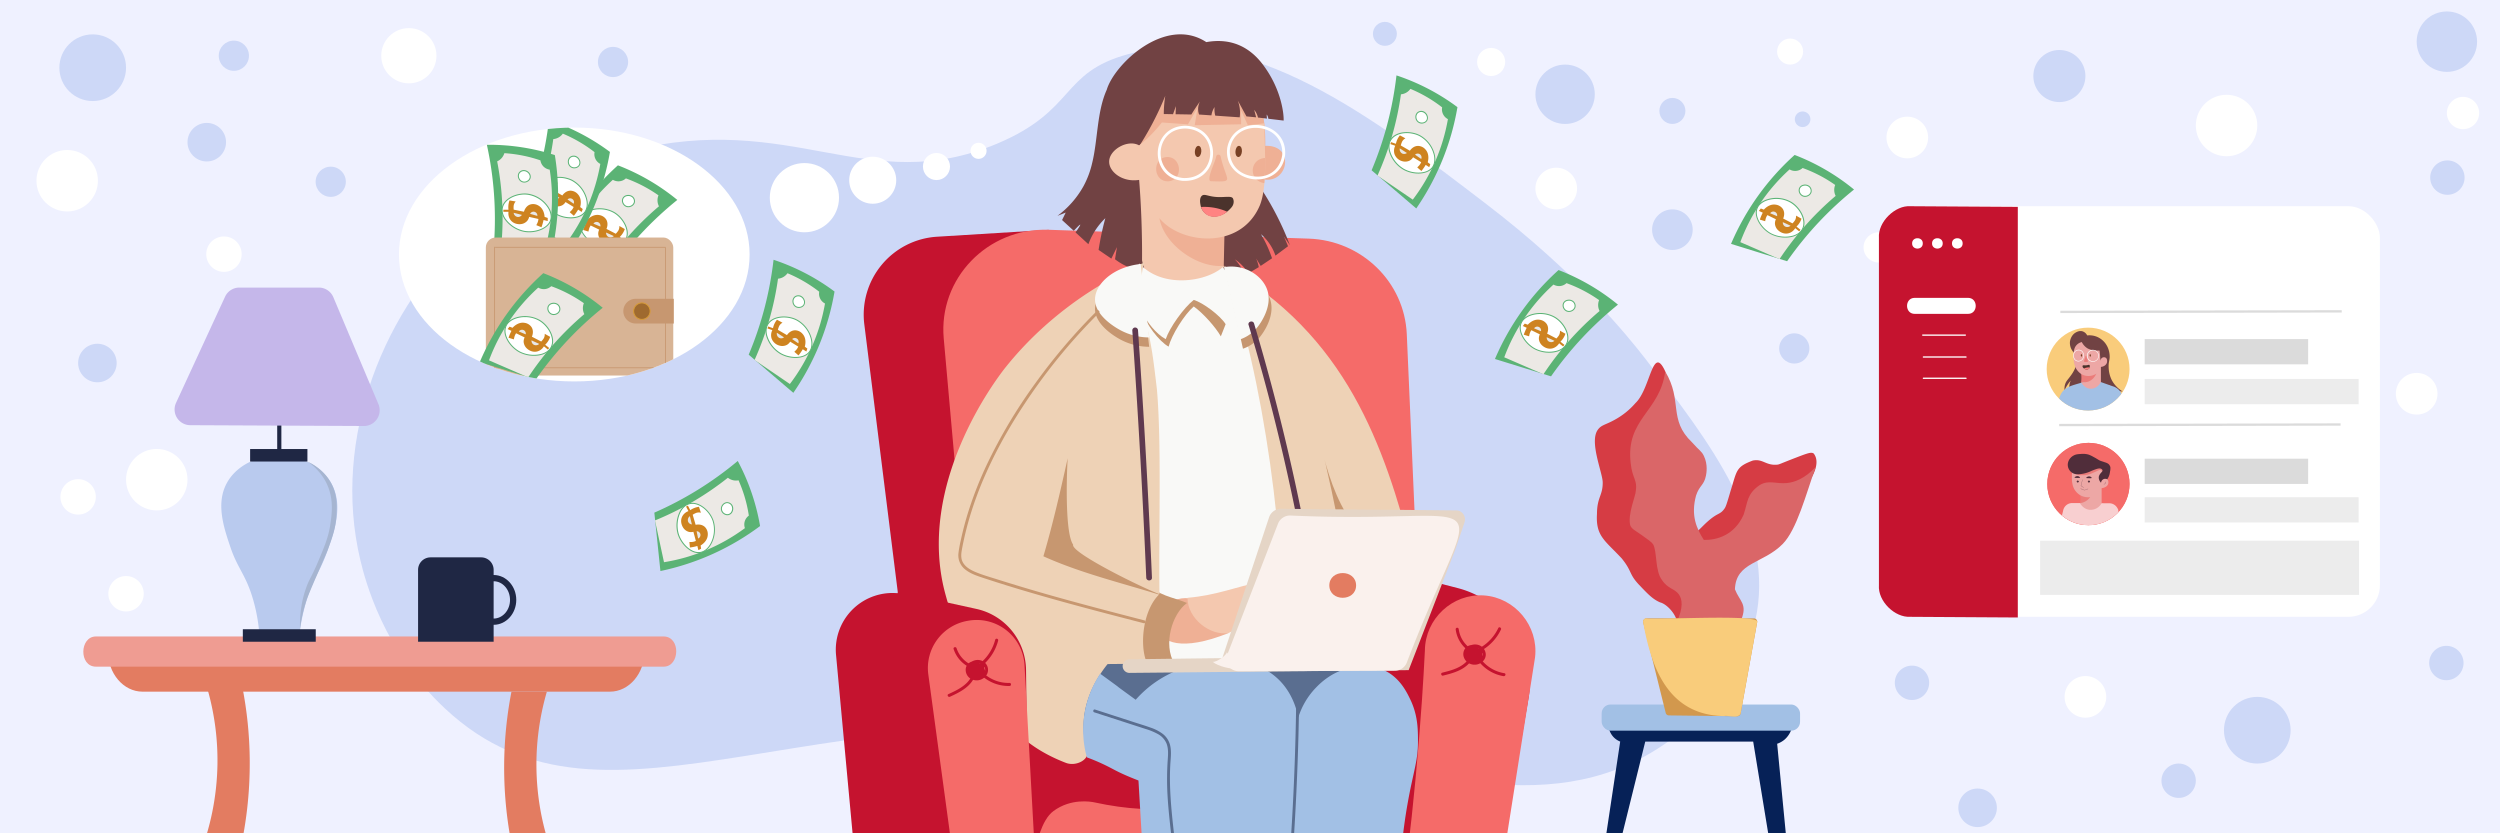 <svg viewBox="0 0 2400 800" xmlns="http://www.w3.org/2000/svg" xmlns:xlink="http://www.w3.org/1999/xlink"><clipPath id="a"><ellipse cx="551.31" cy="244.32" rx="168.31" ry="121.85"/></clipPath><clipPath id="b"><circle cx="2004.59" cy="354.31" r="39.78"/></clipPath><clipPath id="c"><circle cx="2004.91" cy="464.68" r="39.52"/></clipPath><path d="m0 0h2400v800h-2400z" fill="#eff1ff"/><g fill="#cdd8f7"><path d="m1594 717c12-7.9 74.73-49.07 91-121 20.17-89.2-43.36-171.32-105-251-17.83-23.05-65.71-82.17-153-149-107.75-82.49-228.83-175.17-344-144-65.51 17.73-49.67 54-126 86-124.52 52.15-195.58-32.34-353 7-31.17 7.79-93.23 24.05-151 75-83.84 73.94-135.25 200.33-107 318 4.39 18.28 21.72 86.57 81 142 157.76 147.52 356.32-35.71 767 30 163.18 26.11 288.62 80.13 400 7z"/><circle cx="1502.5" cy="90.5" r="28.5"/><circle cx="1329.5" cy="32.5" r="11.5"/><circle cx="1977" cy="73" r="25"/><circle cx="2349" cy="40" r="29"/><circle cx="2349.5" cy="170.5" r="16.5"/><circle cx="2348.5" cy="636.5" r="16.5"/><circle cx="2091.5" cy="749.5" r="16.5"/><circle cx="1835.5" cy="655.5" r="16.5"/><circle cx="1605.5" cy="220.5" r="19.5"/><circle cx="1730.5" cy="114.5" r="7.5"/><circle cx="1605.5" cy="106.5" r="12.5"/><circle cx="89" cy="65" r="32"/><circle cx="198.5" cy="136.5" r="18.5"/><circle cx="93.5" cy="348.5" r="18.5"/><circle cx="224.5" cy="53.5" r="14.5"/><circle cx="588.5" cy="59.5" r="14.5"/><circle cx="317.5" cy="174.5" r="14.5"/><circle cx="1898.5" cy="775.5" r="18.5"/><circle cx="1722.5" cy="334.5" r="14.5"/></g><circle cx="64.5" cy="173.5" fill="#fff" r="29.5"/><circle cx="150.5" cy="460.5" fill="#fff" r="29.5"/><circle cx="2167" cy="701" fill="#cdd8f7" r="32"/><circle cx="2137.5" cy="120.5" fill="#fff" r="29.5"/><circle cx="392.5" cy="53.5" fill="#fff" r="26.5"/><circle cx="1431.5" cy="59.5" fill="#fff" r="13.5"/><circle cx="1494" cy="181" fill="#fff" r="20"/><circle cx="2002" cy="669" fill="#fff" r="20"/><circle cx="2320" cy="378" fill="#fff" r="20"/><circle cx="1831" cy="132" fill="#fff" r="20"/><circle cx="1718.5" cy="49.5" fill="#fff" r="12.5"/><circle cx="1803.5" cy="237.5" fill="#fff" r="14.5"/><circle cx="2364.5" cy="108.5" fill="#fff" r="15.5"/><circle cx="215" cy="244" fill="#fff" r="17"/><circle cx="121" cy="570" fill="#fff" r="17"/><circle cx="75" cy="477" fill="#fff" r="17"/><path d="m1006.69 220.65-107.15 6.6a75 75 0 0 0 -69.8 84.14q16.13 129 32.26 258.06l-2.78-.12a54.44 54.44 0 0 0 -56.62 59.42q8.61 93 17.24 186l622.85-1.91 24.72-142.84a92.62 92.62 0 0 0 -68.19-105.49l-168.78-43.4z" fill="#c5132f"/><path d="m1360.28 543.58q-4.87-111.38-9.76-222.74c-2.19-50.06-43.19-90-94.12-91.76l-249.82-8.51c-58.58-2-105.72 46.87-100.6 104.28q13.69 153.45 27.4 306.89zm-366.56 272.11c1.34-4.35 5.63-28.3 17.63-37.11 16.88-12.41 35.76-9 39-8.36 64.51 14.08 105.62 3.24 131.75-10.2 12-6.15 60.73-33.4 109.49-49.18 7-2.26 20.24-6.31 30.62 0 16.15 9.83 20.41 41.76 20.41 41.76s.36 23.23.93 59.38m7.56 8.16q8.72-71.6 14-148.32 1.62-23.9 2.79-47.32c.27-30.6 26.61-54.88 56.6-52.89 29.78 2 52.62 29.18 49.17 59.38q-14.85 94.18-29.69 188.36" fill="#f56b69"/><path d="m1417.74 620.71a7.94 7.94 0 0 0 -7-1.1 8.23 8.23 0 0 0 -5.32 5c-2 5 .88 10.47 5.62 12.55a11.3 11.3 0 0 0 13-2.82 9 9 0 0 0 2.29-6.47 10 10 0 0 0 -3.36-6.68c-4.17-3.63-10.49-3.15-14.57.37a8.24 8.24 0 0 0 -3.06 6.86c.32 2.79 2.49 4.75 4.88 6 2.58 1.32 5.68 2.07 8.42.76a7.29 7.29 0 0 0 3.85-6.29c.19-5.18-5.28-9.53-10.23-7.59a7.46 7.46 0 0 0 -4.74 5.39 7.23 7.23 0 0 0 2.29 6.57 7.43 7.43 0 0 0 7.8 1.09c2.31-.87 4.76-2.53 5.33-5.1a5.56 5.56 0 0 0 -3.39-6.23 7 7 0 0 0 -7.63 1.85 6.2 6.2 0 0 0 -1.15 7c1.16 2.14 3.56 3 5.86 3.16s5.87-.08 6.48-2.9a8 8 0 0 0 -1.87-6.88 5.56 5.56 0 0 0 -6.63-1.34c-2.1 1-3.64 3.5-2.89 5.86 1.6 5 9.64 4.68 11-.35a5.55 5.55 0 0 0 -2.63-6 4.68 4.68 0 0 0 -6.38 1.79 4.32 4.32 0 0 0 2.17 6.21 3.93 3.93 0 1 0 1-7.54 3.77 3.77 0 0 0 -3.4 2 3.48 3.48 0 0 0 .42 3.31c1.74 2.5 5.21 1.69 7.21 0a4.54 4.54 0 0 0 1.72-3.35 3.33 3.33 0 0 0 -2.28-3 10.68 10.68 0 0 0 -8 .28c-1.22.52-2.69 1.28-3.25 2.55a2.54 2.54 0 0 0 1.47 3.32c2.69 1.28 6.08 1.3 9 .86a1.48 1.48 0 0 0 1-1.81 6.46 6.46 0 0 0 -3.88-3.77 13.24 13.24 0 0 0 -6.47-.27 1.53 1.53 0 0 0 -1.47 1.47 1.48 1.48 0 0 0 1.47 1.47 68.73 68.73 0 0 1 11.56.55c.79.11 1.47-.75 1.47-1.47a1.51 1.51 0 0 0 -1.47-1.47 68.73 68.73 0 0 0 -11.56-.55v2.94c2.25-.29 6.45-.93 7.51 1.88l1-1.8a14.56 14.56 0 0 1 -6.09-.4 6 6 0 0 0 -1-.35l.12.57.21-.19a3.42 3.42 0 0 0 .51-.33 8.14 8.14 0 0 1 5-1.15c.48 0 1.82.11 2.12.57s-.42 1-.69 1.24a3.31 3.31 0 0 1 -2.12.84c-.37 0-.8-.23-.84-.65s.92-.46 1.37-.39a1 1 0 0 1 .34 1.9c-.82.48-2-.52-1.88-1.36a1.79 1.79 0 0 1 2.49-1.45 2.58 2.58 0 0 1 1.35 2.84 2.81 2.81 0 0 1 -2.56 1.73c-1.12.08-2.69-.57-2.78-1.86s1.21-2.19 2.26-2.35a3.09 3.09 0 0 1 3 1.84 4.92 4.92 0 0 1 .6 1.79c.08.52.19 1.56-.25 1.9a5 5 0 0 1 -2.19.32 7.88 7.88 0 0 1 -2.11-.15 3 3 0 0 1 -2.65-2.29c-.45-3.06 3.91-5.52 6.21-3.37 3 2.77-2.16 5.53-4.5 5.75a4.12 4.12 0 0 1 -4.19-5.49 4.56 4.56 0 0 1 7-1.74c2.27 1.88 2.75 5.88 0 7.58-1.56 1-3.57.52-5.15-.15a7.43 7.43 0 0 1 -3.88-3c-1.58-3.12 2.09-6.24 4.71-7.11a7.68 7.68 0 0 1 8.73 2.38 6.16 6.16 0 0 1 -.22 8 8.37 8.37 0 0 1 -7.65 2.67c-3.07-.63-5.9-2.91-6.37-6.14a5.73 5.73 0 0 1 4.45-6.68 5 5 0 0 1 4 1 1.48 1.48 0 0 0 2-.53 1.5 1.5 0 0 0 -.53-2z" fill="#c5132f"/><path d="m1423.6 623.71a45.82 45.82 0 0 0 17.3-19.29c.81-1.7-1.73-3.19-2.54-1.48a43.13 43.13 0 0 1 -16.24 18.23c-1.61 1-.13 3.53 1.48 2.54zm-13.32-2.2a27 27 0 0 1 -9.89-17.42 1.52 1.52 0 0 0 -1.47-1.47 1.48 1.48 0 0 0 -1.47 1.47 29.83 29.83 0 0 0 10.75 19.5 1.53 1.53 0 0 0 2.08 0 1.47 1.47 0 0 0 0-2.08zm-1.01 11.93c-6 7.57-15.75 10.1-24.68 12.31-1.84.45-1.06 3.29.78 2.83 9.39-2.32 19.71-5.11 26-13.06 1.16-1.47-.9-3.57-2.07-2.08zm9.9.89a38.23 38.23 0 0 0 24.23 14.78c1.86.31 2.65-2.53.79-2.83a35.41 35.41 0 0 1 -22.48-13.43c-1.13-1.5-3.68 0-2.54 1.48z" fill="#c5132f"/><path d="m990.68 588.68c-11.43 25.82 1.9 57 5.35 65.07 15.57 36.43 47.81 53.33 66.28 63 29.68 15.56 62.9 18 129.34 22.72 59.69 4.29 80.74 0 96.21-13.43 11.82-10.22 17.89-23.58 20.31-28.92 1.9-4.17 13.47-30.56 6.42-59.91-7.93-33-35.08-51.8-50.24-62-85.87-57.62-246.23-48.49-273.67 13.47z" fill="#5a6e90"/><path d="m974.34 574.87c24.82.53 90.73 34.13 97.46 53-8.88 9.17-22.27 25.4-28.38 47a81.5 81.5 0 0 0 .26 46.07c2.42 8.07-10.48 15.25-20.51 11.38-14.85-5.72-31.54-14.44-45.42-27.72-7.46-7.14-27.54-22.09-44-79.41-4.49-15.47 10.63-50.97 40.59-50.32z" fill="#eed2b6"/><path d="m1043.42 727.09a190.25 190.25 0 0 1 18.72 8c5 2.47 7.15 3.79 12.08 6.2 4.11 2 9.55 4.42 18.71 8l3.21 54.51 250.14 3.2c.85-8.1 2.43-21.26 5.35-37.41 5.26-29.14 9.7-39.39 9.62-57.73 0-11.8-.1-25.43-7.48-40.62-3.63-7.47-10.5-21.59-26.19-28.33-12.62-5.41-24.29-3.21-29.93-2.14-18.53 3.51-29.88 14.81-34.21 19.24a72 72 0 0 0 -17.11 28.87c-1.33-7.08-6-26.82-23.51-40.62-17.86-14.12-38.14-13.41-54.52-12.83a110.79 110.79 0 0 0 -58.8 19.24 107.21 107.21 0 0 0 -19.24 17.1c-33.85-24.58-.24-.43-34.09-25a97.69 97.69 0 0 0 -12.75 80.39z" fill="#a2c0e5"/><path d="m1232.28 220.68q3.35 7.53 6.07 14.79l-5.56-8.07q1.85 4.48 3.71 9l-12.06 9a47 47 0 0 0 -6.5-12.55 48 48 0 0 0 -7.42-8.07 123.24 123.24 0 0 1 6.49 12.55c1.67 3.73 3 7.29 4.16 10.61l-10.91 7.33-4.38-7.18a41.53 41.53 0 0 1 1.85 5.38c.29 1 .52 2.06.7 3l-10.16 6a40.78 40.78 0 0 0 -5.38-7.24 41.58 41.58 0 0 0 -7.42-6.27 47.47 47.47 0 0 1 5.56 7.17 46.26 46.26 0 0 1 4.11 8.19q-23.82 12.87-31.4 6.8-15.52-12.42 37-104.2a281.73 281.73 0 0 1 31.54 53.76z" fill="#714243"/><path d="m1181.25 273.57c54.48 92.27 50.53 163.58 62.16 277.05-37.41-45.16-88.47-181.84-62.16-277.05z" fill="#f9f9f7"/><path d="m1342.69 504.89c12.28 29.94 18.37 45.21 15.78 60.07-6.28 36-45.16 67.19-64 60.08-12.82-4.84-11.94-25.63-16.71-63.66-13.6-108.57-49-164.7-33.4-173 9.31-5 27.93 11.8 42.68 25.1 28.23 25.43 39.84 52.84 55.65 91.41z" fill="#c79770"/><path d="m1175.22 255.19c116.84 66.53 153.52 171.55 181 278-60.22.23-80.26-69.29-90-113.87 16.83 66.19 31.51 146.75 39.1 213.39l-75.48 2.69c7.05-102.94-16.95-277.82-54.62-380.21z" fill="#eed2b6"/><path d="m1213.72 118.47c-3-23.89-5-42.78-27.83-59.18-13.33-7.88-27.29-6.29-35.26-5.38-29.27 2.13-58.61 26.15-60.31 63.66-4.47 24.37-1.37 31.66 11.13 53.79 4.32 11.27 3 44.8 8.35 55.59 13.89 29.37 42.21 46.05 65 28.69l.93-43 38-40.35c23.34 3.52 29.38-33.31.93-32.28a178.72 178.72 0 0 0 -.94-21.54z" fill="#efb095"/><path d="m1152.06 97.4a15.56 15.56 0 0 0 -1.85 8.06 14.76 14.76 0 0 0 .93 4.49l11.84.81a18.91 18.91 0 0 1 1.15-4.4 20.12 20.12 0 0 1 1.85-3.59 23.92 23.92 0 0 0 0 4.49 22.94 22.94 0 0 0 .68 3.76l23.45 1.62a32.35 32.35 0 0 0 -1.86-16.14l8.35 15.24 9.28.9-.93-3.59-.93-3.59a17.12 17.12 0 0 1 3.64 7.39l8.65 1a16.6 16.6 0 0 1 -.22-2.14 15.25 15.25 0 0 1 0-1.79 10.18 10.18 0 0 1 .92 1.79 9.91 9.91 0 0 1 .62 2.29l14.65 1.75c.33-4.19-1.28-29.49-20.48-54.47-11.86-15.44-29.27-25.26-53.75-20.85-39.11-25.63-88.24 21-95.57 45.73-9.48 21-8.56 48-13.91 69.93a87.69 87.69 0 0 1 -8.33 22.5 89.63 89.63 0 0 1 -25.08 28.61l7.93-3.14-3.5 7.19 11.25 10.33c4.29-4.66 5.91-6.06 6.17-5.87s-.77 2.1-4.48 7.41l12.34 11.32a64.69 64.69 0 0 1 6.06-12.45 66.44 66.44 0 0 1 10.2-12.55c-1.31 4.79-2.57 9.88-3.71 15.24s-2 10.39-2.78 15.24q6.12 4.19 12.25 8.36l5.38-11.05-1.86 11.66c2.34 1.81 17.14 13 27.84 8.07 4.54-2.1 7.51-6.72 11.13-30.49 5.38-35.29 7.86-53.17-2.49-64.59-3.1-3.41-9-8.44-20.28-11.17a294.22 294.22 0 0 0 19.06-30.93 291.16 291.16 0 0 0 13-27.79c-.37 2.26-.69 4.65-.93 7.17-.35 3.66-.5 7.11-.5 10.31l8.87.15 2.77-7.77c-.11 2.6-.21 5.21-.31 7.81l15.15.26c.88-1.48 1.81-3 2.79-4.49 1.83-2.83 3.7-5.52 5.55-8.03z" fill="#714243"/><path d="m1213.8 118.36c.14 24.47 3.21 59.63-4.25 78.56-18.29 43.79-76.43 37.27-96.5 12.55 4.37 25.22 36.7 48.36 62.17 45.72-12.16 40.42-71.2 36.35-78.87-5.38.21-24.42-.77-52.17-2.78-77.1-16.2 2.51-28.53-7.75-28.77-17-.62-11.59 17.68-22.41 28.77-16.14a127.6 127.6 0 0 0 21.8-22l25.05 1.79 9.28-16.14-2.78 17 44.53-.9v-13.41q3.25 7.17 6.5 14.35z" fill="#f4c8af"/><path d="m1150.63 140c4.16.73 3.14 10.82-.93 10.76-4.16-.76-3.14-10.84.93-10.76zm38.97 0c4.16.73 3.14 10.82-.93 10.76-4.16-.76-3.14-10.84.93-10.76z" fill="#784024"/><path d="m1171.75 150c5.56 24.63 14.22 24.71-9 24-5.83.13 4.65-20.09 4.86-24.1a2.18 2.18 0 0 1 4.14.1zm-51.75.74c14.25-.71 16.47 21.81 1.85 23.31-14.85.84-16.23-22.05-1.85-23.31zm94.65.9c-15.43.91-16.22 21.73-.93 24.21.63-7.85.96-16.03.93-24.21z" fill="#efb095"/><path d="m1173.82 256.54c8.73 8.92 14.88 43.45 9.28 54.69 30.58 89.69 54 232 53.82 325.46l-123.41 1.79c-31.61-121-13.32-198.58-23.19-338.91-.35-3.39-7.48-16.38-3.71-31.38a42.83 42.83 0 0 1 7.39-15.19c21 23.66 62.85 18.16 79.82 3.54z" fill="#f9f9f7"/><path d="m1176.61 311.23-4.61 11.66c-5.06-8.84-16.81-22.1-26-28.69-9.08 7.79-21.32 27.55-24.13 38.55-9.2-4.89-22.36-22.84-24.12-31.38 2.38 6.69 12.24 19.45 21.34 24.21 3.72-11 17.14-30 26.91-37.66 8.79 2.59 25.42 14.91 30.61 23.31z" fill="#c69770"/><path d="m1141.35 574.35c-39.34-4-52.91 69.76 38 33.4-14.61-19.85-29.46-32.25-38-33.4z" fill="#efb095"/><path d="m1140 573.89c28-2.3 48.77-11.25 68.66-14.85 16.4-1.49 38.69.24 58 6 18 7.28 24.29 12.95 43.61 23.2-9.51 8.38-22.54 3.78-33.4-3.71 9 9.45 18 19.17 26.9 28.76-1.93 1.93-12.28 2.93-15.77 0-2.08 2.74-12.88 3.72-15.77.93-11.53 7.34-23-1.41-34.33-6.5-6.48-3.06-29.91-9.15-33.41-8.35-10.42 1.12-14.73 2.7-25 8.35-17.86 2.87-39.49-13.94-39.49-33.83z" fill="#f4c8af"/><path d="m1044.85 446.17c-37.39-49.88-58.46-20-75.15 43.93-11.75 38.07-17.62 57.1-10.21 76.21 27.75 56.11 115.64 74.06 167.94 70.83-11-18.59-2.31-47.83 12.06-58.28-14.68-6.16-27.21-6.55-39-19.72-37.49-36.25-32.7-84.51-55.64-112.97z" fill="#c79770"/><path d="m1098.6 252.06c-5.41 14.26-2.72 48.43 1.61 58.27 5.3 20 7.14 35.53 10.46 63.66 4.49 52.89 1.64 130.41 2.41 196.35-13.61-4.69-85.59-39.77-82.86-47.52-7.71-10.56-6.42-63.75-5.24-82.93-7.9 35.61-15 66-23.33 94.14 35 15.87 74.35 25.43 111 36.76-15.7 15.41-19.09 49.94-11.27 66.35l-108.52 1c-10.39 1.15-28.81 1.59-46.39-8.07-26.1-14.35-34.07-42-39-60.07-28.47-105.17 49.44-206.71 57.59-217a326.45 326.45 0 0 1 35.26-37.65 350.67 350.67 0 0 1 98.28-63.29z" fill="#eed2b6"/><path d="m1137.33 173.66h-1.68c-17.25-1.67-24.63-15.4-24.19-27.45s8.8-25.08 26.14-25.49c10.83.25 19.24 5 23.75 13.39a27.88 27.88 0 0 1 -1 27.62c-4.84 7.72-12.99 11.93-23.02 11.93zm-1.45-2.76c9.73.4 17.6-3.38 22.18-10.67a25.11 25.11 0 0 0 .88-24.86c-4-7.48-11.6-11.72-21.33-12-15.6.37-23 11.74-23.42 22.85-.39 10.85 6.23 23.16 21.69 24.68zm70.94 1.34a33.09 33.09 0 0 1 -3.74-.22c-13.78-1.65-26.82-12.31-25-29.49v-.08c1.31-7.86 5.33-14.12 11.64-18.1a30 30 0 0 1 19.65-4.1c12.72 1.57 25.75 11.26 24.31 28.81-2.25 16.31-14.85 23.18-26.86 23.18zm-26.07-29.39c-1.15 11.31 5.45 24.39 22.66 26.45a33.66 33.66 0 0 0 3.93.24c14.3 0 22.13-10 23.58-20.77.93-11.34-5.48-23.77-21.93-25.81-11.76-1.45-25.6 4.15-28.24 19.89z" fill="#fff"/><path d="m1153.8 187.94c-2.64 2.3-1.59 7.43-1.25 9.12a13.2 13.2 0 0 0 3.84 7.15 13.87 13.87 0 0 0 5.49 3.08 12.48 12.48 0 0 0 4.39.59 22.42 22.42 0 0 0 13.3-6c2.51-2.37 3.64-3.84 4.19-5.3a8.46 8.46 0 0 0 .57-3.28 7.13 7.13 0 0 0 -.74-2.87c-1.45-2.49-7.21-1-14.25-1.25-9.6-.32-12.89-3.56-15.54-1.24z" fill="#4b332c"/><path d="m1178 203.19a54.22 54.22 0 0 0 -13.88-4 54.86 54.86 0 0 0 -11.17-.49 13.43 13.43 0 0 0 6.5 8.07 14.69 14.69 0 0 0 10.2.9 17.49 17.49 0 0 0 8.35-4.48z" fill="#ff8382"/><path d="m1095 262.39c-26.41 2.84-44 19.45-43.78 34.39.28 16.28 21.76 27.77 24.71 29.35a59.08 59.08 0 0 0 27.28 6.79q-4.11-35.26-8.21-70.53zm82.73 3.06c19.8-3.46 37.48 8.29 41.83 22.62 4.74 15.63-7.18 31.63-8.81 33.83a36.08 36.08 0 0 1 -17.5 12.86q-7.76-34.65-15.52-69.31z" fill="#c69670"/><path d="m1095 253.43c-26.41 2.83-44 19.44-43.78 34.38.28 16.29 21.76 27.78 24.71 29.35a59 59 0 0 0 27.28 6.79q-4.11-35.25-8.21-70.52zm80 3.06c19.79-3.47 37.47 8.28 41.82 22.62 4.74 15.62-7.17 31.63-8.8 33.82a36.12 36.12 0 0 1 -17.5 12.87q-7.82-34.66-15.52-69.31z" fill="#f9f9f7"/><path d="m1087 317.13q3.22 46.26 6 92.54t5 92.6q1.27 26.15 2.4 52.29c.15 3.51 5.62 3.53 5.47 0q-2-46.32-4.46-92.62t-5.43-92.57q-1.67-26.13-3.48-52.24a2.81 2.81 0 0 0 -2.74-2.73 2.76 2.76 0 0 0 -2.74 2.73zm111.66-5.13q7 23.57 13.53 47.3t12.4 47.58q5.9 23.75 11.22 47.61t10.13 48.09q4.79 24.09 9 48.29c.35 2 .69 4 1 6a2.76 2.76 0 0 0 3.36 1.92 2.81 2.81 0 0 0 1.91-3.37q-4.14-24.21-8.85-48.32t-10-48.11q-5.26-23.88-11.08-47.64t-12.26-47.62q-6.4-23.75-13.38-47.34l-1.74-5.83c-1-3.37-6.29-1.94-5.28 1.45z" fill="#5f394f"/><path d="m1396.89 528.08 9-26.43c1.92-5.63-2-11.58-7.71-11.64-47.82-.57-120.7-1-168.52-1.59a12 12 0 0 0 -11.4 8.4l-44.86 135c-38.19.4-51.33.68-89.52 1.09a6.55 6.55 0 0 0 .13 13.08l268.3-2.66c14.92-38.33 29.69-76.87 44.58-115.25z" fill="#e5d5c6"/><path d="m1238.85 494.9c206.54 9.54 181.22-40.94 111.51 141.61a12.44 12.44 0 0 1 -11.59 7.36l-149.17.57c-8.59 0-14.62-7.7-11.76-15.07l49.16-126.92a12.42 12.42 0 0 1 11.85-7.55z" fill="#faf1ed"/><path d="m1164.27 635.41c3.8.31 12.89-6.11 13.6-9.26q4.92 7.83 9.83 15.68c-5.03.95-18.47-2.12-23.43-6.42z" fill="#faf1ed"/><path d="m1276.15 562c.08 15.84 25.63 15.84 25.71 0-.08-15.82-25.63-15.82-25.71 0z" fill="#e37c61"/><path d="m1053.05 298.48a559.14 559.14 0 0 0 -59.05 69.31 494.67 494.67 0 0 0 -46.45 77.82 365 365 0 0 0 -16.7 41.69q-3.47 10.56-6.18 21.36-1.35 5.4-2.5 10.85a106.54 106.54 0 0 0 -2.06 11.59 17.26 17.26 0 0 0 6.89 15.9c4.8 3.75 10.68 5.74 16.39 7.62q23.42 7.74 47.09 14.62c31.75 9.31 63.74 17.72 95.76 26l11.86 3.08a1.4 1.4 0 0 0 .74-2.69c-31.45-8.15-62.91-16.31-94.16-25.22q-23.29-6.65-46.39-13.93c-7.07-2.24-14.31-4.28-21.19-7.08-5.12-2.08-10.73-5.1-13.15-10.35-1.56-3.38-1.26-7.16-.65-10.73s1.36-7.18 2.14-10.74q2.4-10.87 5.59-21.54a344.26 344.26 0 0 1 15.41-41.37c12.07-27.12 27.21-52.84 44.1-77.22a553.26 553.26 0 0 1 56.79-69.23q3.82-4 7.73-7.85a1.39 1.39 0 0 0 -2-2z" fill="#c79770"/><path d="m1050.47 683.82 32.83 10.64 16.3 5.29a59.8 59.8 0 0 1 11.94 4.92 18.54 18.54 0 0 1 8.45 9.4c1.67 4.59 1.44 9.6 1.1 14.4a275 275 0 0 0 -.33 33.85c.69 12.88 2.12 25.71 3.55 38.53.19 1.76 3 1.78 2.78 0-2.61-23.4-5.11-46.91-3.35-70.48.37-4.94.75-10-.42-14.88a19.86 19.86 0 0 0 -7.12-11 41 41 0 0 0 -11.67-6c-5-1.81-10.19-3.36-15.29-5l-38-12.33c-1.71-.55-2.44 2.14-.74 2.69zm193.78-3.43q-.74 47.73-3.26 95.42-.71 13.41-1.56 26.81c-.12 1.79 2.67 1.78 2.78 0q3-47.65 4.27-95.38.35-13.43.55-26.85a1.39 1.39 0 0 0 -2.78 0z" fill="#5a6e90"/><path d="m862 568 75.39 16.57a60.7 60.7 0 0 1 47.61 58.5l2.19 179.11h-141q7.89-127.11 15.81-254.18z" fill="#c5132f"/><path d="m913.92 814.76-22.74-167.29a46 46 0 0 1 38.05-51.53l.95-.16a46 46 0 0 1 53.37 42.81l9.24 167.82" fill="#f56b69"/><path d="m938.74 635.59a8.22 8.22 0 0 0 -11.53 5.73 10 10 0 0 0 7.8 11.54 11.32 11.32 0 0 0 12.49-5.57 9.35 9.35 0 0 0 -4.15-12.6c-4.79-2.5-10.79-.68-14 3.54-1.55 2.06-2.43 5-1.46 7.48s3.49 3.94 6 4.65 5.36.86 7.63-.53a7.15 7.15 0 0 0 3.24-6.53c-.37-5.27-6.16-9-11-6.6a7.59 7.59 0 0 0 -4.14 5.77 7.09 7.09 0 0 0 3 6.49 7.17 7.17 0 0 0 7.69.2c2.32-1.21 4.53-3.33 4.82-6a5.51 5.51 0 0 0 -4.27-5.74 7 7 0 0 0 -7.18 3 6.32 6.32 0 0 0 -.36 6.83 6.5 6.5 0 0 0 6.21 2.58c2.2-.21 5.73-.87 6.25-3.44a7.63 7.63 0 0 0 -2.77-6.86 5.59 5.59 0 0 0 -6.69-.55c-1.88 1.28-3.18 3.74-2.33 6 2.01 5.02 10.2 3.55 11.01-1.58a5.5 5.5 0 0 0 -3.59-5.75 4.68 4.68 0 0 0 -6 2.91 4.32 4.32 0 0 0 3 5.65 3.93 3.93 0 1 0 .15-7.59 4 4 0 0 0 -3.07 2.23 3.37 3.37 0 0 0 .85 3.54c2.1 2.13 5.39.84 7-1.19a4.55 4.55 0 0 0 1.13-3.83 3.35 3.35 0 0 0 -2.81-2.39 10.84 10.84 0 0 0 -7.76 1.77c-1 .73-2.39 1.75-2.72 3.06a2.58 2.58 0 0 0 2.05 3.08 15.62 15.62 0 0 0 8.71-.75 1.49 1.49 0 0 0 .88-2.16 6.39 6.39 0 0 0 -4.64-2.91 14.26 14.26 0 0 0 -6.35 1 1.47 1.47 0 0 0 .79 2.84 66.55 66.55 0 0 1 11.06-1.59c1.89-.1 1.9-3.05 0-2.94a71.83 71.83 0 0 0 -11.85 1.69l.79 2.84c2.24-.74 6.06-2.06 7.66.55l.88-2.16a15.15 15.15 0 0 1 -6.15.88c-.33 0-.67-.12-1-.13l-.22-.06a.55.55 0 0 1 .31.46s.39-.41.31-.34a8.19 8.19 0 0 1 2.16-1.52 7 7 0 0 1 4.79-.67c.47.16.23.63 0 1.07a3.57 3.57 0 0 1 -1.88 1.5 1 1 0 0 1 -1.22-.41c-.05-.06 0-.08 0-.17s-.11.1 0 0a1.9 1.9 0 0 1 1-.43c.53-.09 1 0 1.24.49a1.21 1.21 0 0 1 -.18 1.19c-.61.66-1.89.06-2.1-.7a1.8 1.8 0 0 1 1.83-2.16 2.56 2.56 0 0 1 2.16 2.48 2.74 2.74 0 0 1 -2.2 2.29c-1.11.3-2.79-.08-3.09-1.37a2.58 2.58 0 0 1 1.57-2.56 3 3 0 0 1 3.46 1.12 5.27 5.27 0 0 1 .95 1.74c.14.46.48 1.44.12 1.83a4.85 4.85 0 0 1 -2 .71 8.37 8.37 0 0 1 -2.23.29 3.06 3.06 0 0 1 -3-1.64c-1.17-2.84 2.5-6.1 5.18-4.74a2.44 2.44 0 0 1 1.13 3.37 7.06 7.06 0 0 1 -4 3.19 3.9 3.9 0 0 1 -4.16-.92 4 4 0 0 1 -1.16-3.82 4.55 4.55 0 0 1 6.74-2.69c2.5 1.49 3.52 5.32 1.1 7.41a5.48 5.48 0 0 1 -4.46.83 8.72 8.72 0 0 1 -4.49-1.86c-2.64-2.48-.09-6.41 2.29-8a7.88 7.88 0 0 1 9-.15 6.27 6.27 0 0 1 2.35 7.55 8.34 8.34 0 0 1 -7 4.87c-3.14.14-6.55-1.51-7.72-4.56-1.09-2.89-.15-6.42 2.89-7.61a5 5 0 0 1 4 0c1.69.84 3.18-1.7 1.48-2.53z" fill="#c5132f"/><path d="m944.88 637.24a45.89 45.89 0 0 0 13.33-22.24 1.47 1.47 0 0 0 -2.84-.78 43 43 0 0 1 -12.57 20.92c-1.4 1.28.69 3.36 2.08 2.08zm-13.65.36a26.84 26.84 0 0 1 -12.93-15.31c-.59-1.79-3.43-1-2.84.78a29.83 29.83 0 0 0 14.28 17.07c1.68.88 3.16-1.66 1.49-2.54zm1.27 12.04c-4.42 8.54-13.63 12.86-22 16.7-1.72.79-.23 3.32 1.48 2.54 8.81-4.06 18.36-8.75 23-17.75.87-1.68-1.67-3.17-2.54-1.49zm10.02-.99a38.38 38.38 0 0 0 26.63 9.9c1.89 0 1.89-3 0-2.94a35.32 35.32 0 0 1 -24.55-9c-1.41-1.27-3.49.81-2.08 2.08z" fill="#c5132f"/><circle cx="939.39" cy="144.8" fill="#fff" r="7.72"/><circle cx="899.02" cy="159.86" fill="#fff" r="13"/><circle cx="837.81" cy="173.02" fill="#fff" r="22.57"/><circle cx="772.23" cy="189.77" fill="#fff" r="33.23"/><g clip-path="url(#a)"><ellipse cx="551.31" cy="244.32" fill="#fff" rx="168.31" ry="121.85"/><ellipse cx="551.74" cy="244.76" fill="none" rx="168.31" ry="121.85"/><path d="m650.2 191.91a207.19 207.19 0 0 0 -57-33.19 242.88 242.88 0 0 0 -61 85.38l53.8 16.66a332.85 332.85 0 0 1 64.25-68.85z" fill="#5bb375"/><path d="m632.15 187.54a12.5 12.5 0 0 0 .44 10.5 287.53 287.53 0 0 0 -53.89 60.7l-37.63-16.32a177.89 177.89 0 0 1 47.27-69.81 10.51 10.51 0 0 0 12.51-1.36 132.93 132.93 0 0 1 31.3 16.29z" fill="#ece9e5"/><path d="m607 188.87a5.41 5.41 0 0 1 2 5.41 6 6 0 0 1 -8 3.68 5.83 5.83 0 0 1 -2.92-7.42c1.43-3.15 6.23-3.75 8.92-1.67z" fill="#fff"/><path d="m603.2 198.94a5.81 5.81 0 0 1 -2.47-.53 6.43 6.43 0 0 1 -3.27-3.64 5.81 5.81 0 0 1 .11-4.44 5.71 5.71 0 0 1 3.92-3 7 7 0 0 1 5.8 1.13 5.93 5.93 0 0 1 2.16 5.92 6.09 6.09 0 0 1 -3.36 3.87 6.64 6.64 0 0 1 -2.89.69zm0-10.8a6.79 6.79 0 0 0 -1.48.17 4.66 4.66 0 0 0 -3.25 2.44 4.84 4.84 0 0 0 -.08 3.69 5.42 5.42 0 0 0 2.75 3.07 5.34 5.34 0 0 0 4.53-.13 5.11 5.11 0 0 0 2.82-3.22 4.92 4.92 0 0 0 -1.81-4.9 5.68 5.68 0 0 0 -3.48-1.12z" fill="#5bb375"/><path d="m600.85 229.61c4.18-8.33-2.58-20.34-11.2-25.5-11.1-6.66-28.51-3.91-32.44 5.62-3.43 8.33 4.23 19.81 13.21 24.59 10.1 5.37 25.87 4.4 30.43-4.71z" fill="#fff"/><path d="m584.24 238.09a30.57 30.57 0 0 1 -14-3.34c-9.23-4.9-16.93-16.73-13.44-25.2 1.52-3.67 5.06-6.59 10-8.22a29.08 29.08 0 0 1 23.17 2.35c8.89 5.34 15.65 17.65 11.39 26.15-1.64 3.28-4.76 5.73-9 7.09a26.39 26.39 0 0 1 -8.12 1.17zm-8.62-37.16a27.34 27.34 0 0 0 -8.57 1.34c-4.65 1.53-8 4.25-9.38 7.65-3.3 8 4.13 19.25 13 24a29.27 29.27 0 0 0 21.33 2.08c4-1.28 6.94-3.56 8.46-6.59 4-8-2.5-19.75-11-24.86a27.1 27.1 0 0 0 -13.84-3.62z" fill="#5bb375"/><path d="m594.56 216.93q2.61 1.48 5.24 2.95a18.58 18.58 0 0 1 -1.71 3.7 18 18 0 0 1 -3.1 3.85l3.85 3.1-1.24 1.54-3.85-3.07a10.67 10.67 0 0 1 -6.5 4.92c-5 1.22-8.86-2-9.41-2.5a9.62 9.62 0 0 1 -3.53-6.64 8.66 8.66 0 0 1 .94-4.32l-8.18-4a11.06 11.06 0 0 0 -1.7 3.7c-.13.52-.47 2.16-.47 2.16l-5.09-1.56c.31-.93.67-1.91 1.08-2.93a50.1 50.1 0 0 1 1.71-3.7l-3.7-1.71 1.86-2.31 2.93 1.09c.32-.38 5-5.82 11.44-4.76a9.69 9.69 0 0 1 6.78 4.19c2.57 4.15.46 8.75.29 9.11l8.94 4.66a19.81 19.81 0 0 0 2.48-3.08 7.85 7.85 0 0 0 .94-4.39z" fill="#ce8320"/><path d="m576.34 217.5-6.64-2.79a3.66 3.66 0 0 1 6.64 2.79zm12.94 9.15-7.4-3.42a4.42 4.42 0 0 0 1.84 4 4.52 4.52 0 0 0 5.56-.58z" fill="#e8e8e8"/><path d="m527 115.36a207 207 0 0 1 58.53 30.48 242.55 242.55 0 0 1 -39.53 97.23l-42.85-36.61a333.13 333.13 0 0 0 23.85-91.1z" fill="#5bb375"/><path d="m540.31 128.29a12.64 12.64 0 0 1 -3.15 3.1 12.84 12.84 0 0 1 -6 2.14 287.61 287.61 0 0 1 -22.5 78l33.89 23.09a178 178 0 0 0 33.76-77.26 10.47 10.47 0 0 1 -5.54-11.3 133.25 133.25 0 0 0 -16.17-10.76 131.1 131.1 0 0 0 -14.29-7.01z" fill="#ece9e5"/><path d="m552.64 150.27a5.45 5.45 0 0 0 -5.64 1.21 6 6 0 0 0 1.19 8.76 5.83 5.83 0 0 0 7.82-1.5c1.87-2.95-.19-7.33-3.37-8.47z" fill="#fff"/><path d="m551.3 161.62a6.18 6.18 0 0 1 -3.38-1 6.28 6.28 0 0 1 -2.75-4.61 6.11 6.11 0 0 1 1.48-4.91 5.94 5.94 0 0 1 6.16-1.33 7 7 0 0 1 4 4.3 5.66 5.66 0 0 1 -.42 4.9 5.79 5.79 0 0 1 -3.7 2.47 6.88 6.88 0 0 1 -1.39.18zm-.53-11.18a4.74 4.74 0 0 0 -3.41 1.38 5.12 5.12 0 0 0 -1.21 4.11 5.28 5.28 0 0 0 2.3 3.89 5.36 5.36 0 0 0 4.07.68 4.79 4.79 0 0 0 3.08-2 4.65 4.65 0 0 0 .32-4.05 6 6 0 0 0 -3.45-3.69 5.15 5.15 0 0 0 -1.7-.32z" fill="#5bb375"/><path d="m521.48 177.22c4.81-8 18.57-8.68 27.54-4.16 11.56 5.83 18.54 22 12.58 30.43-5.2 7.35-19 7-27.84 2-9.94-5.7-17.55-19.49-12.28-28.27z" fill="#fff"/><path d="m548 209.61a30 30 0 0 1 -14.44-3.72 30.4 30.4 0 0 1 -13.62-17.49c-1.13-4.34-.73-8.3 1.16-11.43 4.91-8.15 18.93-9 28.19-4.35a29.07 29.07 0 0 1 14.32 18.38c1.26 5 .68 9.58-1.61 12.83-2.85 3.97-8.25 5.78-14 5.78zm-11.17-38.85c-6.2 0-12.1 2.11-14.88 6.72-1.75 2.9-2.11 6.59-1 10.67a29.34 29.34 0 0 0 13.05 16.85c8.71 5 22.19 5.24 27.19-1.83 2.13-3 2.65-7.27 1.47-12a28 28 0 0 0 -13.86-17.67 27.19 27.19 0 0 0 -12.02-2.74z" fill="#5bb375"/><path d="m535.56 175.77-5.3-2.86a18.39 18.39 0 0 0 -2.21 3.43 18.6 18.6 0 0 0 -1.6 4.67l-4.68-1.6-.64 1.87 4.68 1.6a10.66 10.66 0 0 0 -.69 8.13c1.65 4.9 6.44 6.41 7.14 6.62a9.59 9.59 0 0 0 7.5-.57 8.67 8.67 0 0 0 3.15-3.1l7.78 4.75a11.09 11.09 0 0 1 -2.21 3.43l-1.58 1.55 4 3.47a46.1 46.1 0 0 0 1.89-2.49c.85-1.18 1.58-2.33 2.22-3.42l3.42 2.22 1-2.81c-.83-.63-1.66-1.26-2.48-1.9.15-.47 2.22-7.36-2.1-12.21a9.67 9.67 0 0 0 -7.16-3.49c-4.88 0-7.64 4.29-7.85 4.62l-8.72-5.07a19.71 19.71 0 0 1 1.28-3.74 7.79 7.79 0 0 1 3.16-3.1z" fill="#ce8320"/><path d="m544.81 191.48 5.91 4.11a3.66 3.66 0 0 0 -5.91-4.11zm-14.65-6.06 6.85 4.43a4.39 4.39 0 0 1 -4.38.59 4.53 4.53 0 0 1 -2.47-5.02z" fill="#e8e8e8"/><path d="m467.4 139a206.39 206.39 0 0 1 65.25 9.88 242.81 242.81 0 0 1 -5.93 104.8l-52.4-20.68a333 333 0 0 0 -6.92-94z" fill="#5bb375"/><path d="m484.21 147a12.59 12.59 0 0 1 -6.92 7.91 288 288 0 0 1 3.95 81.06l39.55 10.88a178 178 0 0 0 6.92-84 10.48 10.48 0 0 1 -8.9-8.89 132.22 132.22 0 0 0 -34.6-6.92z" fill="#ece9e5"/><path d="m503 163.75a5.44 5.44 0 0 0 -4.94 3 6 6 0 0 0 3.95 7.91 5.83 5.83 0 0 0 6.92-4c.81-3.38-2.56-6.86-5.93-6.91z" fill="#fff"/><path d="m503.32 175.28a6 6 0 0 1 -5.53-3.64 6.16 6.16 0 0 1 -.19-5.13 5.88 5.88 0 0 1 5.4-3.25 7 7 0 0 1 5.22 2.75 5.72 5.72 0 0 1 1.19 4.78 5.87 5.87 0 0 1 -2.7 3.53 6.62 6.62 0 0 1 -3.39.96zm-.4-11a4.92 4.92 0 0 0 -4.42 2.68 5.12 5.12 0 0 0 .18 4.28 5.12 5.12 0 0 0 7.51 2.26 4.78 4.78 0 0 0 2.25-2.91 4.61 4.61 0 0 0 -1-3.94 6 6 0 0 0 -4.45-2.37z" fill="#5bb375"/><path d="m482.23 199.34c2-9.1 14.76-14.22 24.72-12.85 12.81 1.77 24.66 14.82 21.75 24.72-2.54 8.63-15.7 12.79-25.7 10.87-11.24-2.14-22.92-12.78-20.77-22.74z" fill="#fff"/><path d="m508 223a27.14 27.14 0 0 1 -5.06-.46 30.38 30.38 0 0 1 -18.54-12.13c-2.48-3.75-3.38-7.62-2.61-11.2 2-9.3 15-14.65 25.27-13.24a29 29 0 0 1 19.52 12.69c2.82 4.35 3.75 8.85 2.63 12.66-2.21 7.43-12.07 11.68-21.21 11.68zm-4.36-36.27c-9.13 0-19.19 4.86-20.88 12.69-.72 3.31.13 6.92 2.46 10.44a29.36 29.36 0 0 0 17.91 11.71c9.85 1.88 22.69-2.23 25.13-10.53 1-3.53.15-7.74-2.51-11.85a28.07 28.07 0 0 0 -18.87-12.19 23.67 23.67 0 0 0 -3.28-.24z" fill="#5bb375"/><path d="m495.08 193.41-5.93-1a19.31 19.31 0 0 0 -1 4 18.77 18.77 0 0 0 0 4.94h-4.94v2h4.94a10.69 10.69 0 0 0 2 7.91c3.15 4.1 8.17 4 8.9 3.95a9.62 9.62 0 0 0 6.92-3 8.9 8.9 0 0 0 2-4l8.89 2a11 11 0 0 1 -1 3.95c-.23.49-1 2-1 2l4.94 2c.34-.93.68-1.92 1-3 .41-1.39.73-2.72 1-3.95l4 1v-3l-3-1c0-.5-.28-7.69-5.94-10.87a9.6 9.6 0 0 0 -7.91-1c-4.6 1.62-5.84 6.53-5.93 6.92l-9.88-2a18.19 18.19 0 0 1 0-3.95 7.77 7.77 0 0 1 1.94-3.9z" fill="#ce8320"/><path d="m508.92 205.28 6.93 2a3.66 3.66 0 0 0 -6.93-2zm-15.81-.99 7.91 2a4.41 4.41 0 0 1 -4 2 4.5 4.5 0 0 1 -3.91-4z" fill="#e8e8e8"/><rect fill="#d8b495" height="132.48" rx="9.54" width="179.93" x="466.41" y="228.01"/><g fill="#c79770"><path d="m475.31 237h163.62v.81h-163.62z"/><path d="m638.52 237.41h.81v115.67h-.81z"/><path d="m474.82 352.67h164.11v.81h-164.11z"/><path d="m474.41 236.91h.81v116.16h-.81zm135.85 49.93h36.58v23.73h-36.58a11.86 11.86 0 0 1 -11.86-11.87 11.86 11.86 0 0 1 11.86-11.86z"/></g><circle cx="616.19" cy="298.7" fill="#9f6a2f" r="7.91"/><path d="m616.19 307.1a8.4 8.4 0 1 1 8.4-8.4 8.41 8.41 0 0 1 -8.4 8.4zm0-15.81a7.42 7.42 0 1 0 7.42 7.41 7.41 7.41 0 0 0 -7.42-7.41z" fill="#d69a38"/><path d="m578.57 295.42a206.52 206.52 0 0 0 -57-33.19 242.88 242.88 0 0 0 -61 85.38l53.84 16.66a332.85 332.85 0 0 1 64.25-68.85z" fill="#5bb375"/><path d="m560.52 291.05a12.5 12.5 0 0 0 .44 10.5 287.82 287.82 0 0 0 -53.89 60.69l-37.63-16.31a178 178 0 0 1 47.27-69.82 10.57 10.57 0 0 0 6.48 1.41 10.69 10.69 0 0 0 6-2.76 132.93 132.93 0 0 1 31.3 16.29z" fill="#ece9e5"/><path d="m535.35 292.37a5.46 5.46 0 0 1 2 5.41 6 6 0 0 1 -8 3.69 5.83 5.83 0 0 1 -2.92-7.42c1.45-3.16 6.25-3.76 8.92-1.68z" fill="#fff"/><path d="m531.57 302.45a6 6 0 0 1 -2.47-.53 6.46 6.46 0 0 1 -3.27-3.64 5.81 5.81 0 0 1 .11-4.44 5.68 5.68 0 0 1 3.92-3 7 7 0 0 1 5.79 1.12 5.93 5.93 0 0 1 2.17 5.92 6.1 6.1 0 0 1 -3.36 3.88 6.78 6.78 0 0 1 -2.89.69zm0-10.8a6.23 6.23 0 0 0 -1.48.17 4.63 4.63 0 0 0 -3.25 2.44 4.81 4.81 0 0 0 -.08 3.68 5.47 5.47 0 0 0 2.75 3.08 5.34 5.34 0 0 0 4.53-.14 5.09 5.09 0 0 0 2.82-3.22 4.93 4.93 0 0 0 -1.81-4.9 5.74 5.74 0 0 0 -3.48-1.11z" fill="#5bb375"/><path d="m529.22 333.12c4.17-8.33-2.59-20.34-11.2-25.51-11.1-6.65-28.51-3.91-32.44 5.63-3.43 8.32 4.23 19.8 13.21 24.58 10.1 5.38 25.87 4.41 30.43-4.7z" fill="#fff"/><path d="m512.61 341.59a30.69 30.69 0 0 1 -14.05-3.33c-9.23-4.91-16.93-16.73-13.44-25.21 1.52-3.67 5.06-6.59 10-8.22a29.12 29.12 0 0 1 23.17 2.36c8.89 5.33 15.65 17.65 11.39 26.15-1.64 3.27-4.76 5.72-9 7.09a26.7 26.7 0 0 1 -8.07 1.16zm-8.61-37.16a27.34 27.34 0 0 0 -8.57 1.34c-4.65 1.54-8 4.26-9.38 7.66-3.31 8 4.13 19.25 13 24a29.32 29.32 0 0 0 21.29 2.1c4-1.28 6.94-3.56 8.46-6.59 4-8-2.5-19.75-11-24.86a27.1 27.1 0 0 0 -13.8-3.65z" fill="#5bb375"/><path d="m522.93 320.44 5.24 2.95a18.84 18.84 0 0 1 -1.71 3.7 18.27 18.27 0 0 1 -3.1 3.85l3.85 3.1-1.21 1.54-3.85-3.1a10.67 10.67 0 0 1 -6.5 4.93c-5 1.22-8.86-2-9.41-2.5a9.62 9.62 0 0 1 -3.53-6.65 8.69 8.69 0 0 1 .94-4.32l-8.18-4a11.06 11.06 0 0 0 -1.7 3.7c-.13.52-.47 2.16-.47 2.16l-5.09-1.56a44.726 44.726 0 0 1 2.79-6.63l-3.7-1.71 1.86-2.31 2.93 1.09c.32-.39 5-5.82 11.44-4.76a9.69 9.69 0 0 1 6.78 4.19c2.57 4.15.46 8.75.29 9.11l8.94 4.65a18.8 18.8 0 0 0 2.48-3.08 7.78 7.78 0 0 0 .91-4.35z" fill="#ce8320"/><path d="m504.7 321-6.63-2.8a3.78 3.78 0 0 1 4.79-1.22 3.74 3.74 0 0 1 1.84 4.02zm12.95 9.15-7.4-3.41a4.43 4.43 0 0 0 1.84 4 4.51 4.51 0 0 0 5.56-.59z" fill="#e8e8e8"/></g><path d="m1543.87 687.84c-.6 2.18-1.35 13 5.23 19.88a18.14 18.14 0 0 0 6.28 4.19l-17.79 118.26h12.56l29.3-118.26h103.61q9.93 60.71 19.88 121.4h14.65q-5.76-59.65-11.51-119.31a21.52 21.52 0 0 0 7.32-4.18 23 23 0 0 0 7.33-13.61c-141.8-20.6-174.61-16.51-176.86-8.37z" fill="#062157"/><rect fill="#a2c0e5" height="25.12" rx="8.52" width="190.47" x="1537.59" y="676.33"/><path d="m1609.81 597c-.55-6.73-9.19-17-16.17-18.73-7.05-3.1-11.36-7.64-20-16.71-10.12-10.67-6.53-12.81-16.84-25.54-16.21-17.39-25-21.31-23.7-42.73.06-16.14 5.63-17.5 5.5-30.19-.05-9.12-12.92-38.58-4.88-50.25 3.35-5 7.47-4.85 16.46-9.89a71.31 71.31 0 0 0 19.82-15.96c14.79-14 16.29-57.28 28.66-30.42 7.45 39.81-.92 143.91 25.75 154.83 5.22.37 8-4.8 15.8-11.53 9.06-7.82 10.94-5.71 15-11.2 1.55-2.1 2.06-3.47 6.23-17.67 6.12-19.43 4.9-22.72 21.21-28.87 9.65-2 12.51 4.95 23.4 3.94 2.23-.2 1.74-.46 18.58-6.94 11.41-4.39 14.35-5.31 16.53-3.75 8.28 10.47-4.84 29.15-10 33.18-31.86 27.25-85.27 77.43-121.35 128.43z" fill="#d63c44"/><path d="m1671.53 595.11c6.24-15.34-1.39-17.61-6-29.38.93-26.36 27-24.4 45.77-43.42 13.59-13.63 22.54-48.15 31.71-73.87-11 11.46-20.67 14.61-27.58 15.28-10.27 1-17.27-3.19-25.86 1.79-12.78 8.65-11.65 16.51-15.65 28.54-8.84 19.8-25.68 24.54-38.23 24.28-7.1-11.14-12.61-23.5-7.5-42.55 3.25-9.93 7.6-9.67 9.5-19 .46-2.24 2.1-10.8-2-19.15-2.32-4.8-4.34-5-11.36-13-23.1-22-8.69-39.82-25.73-68-5 38.85-38.22 45.23-33.12 88.19 1.51 14.5 6.61 16 4.89 26.51 0 4.43-8 22.42-5.34 33 1.58 3.75 4.55 4.79 11.45 9.67 6.11 4.31 9.16 6.47 10.55 8.6 3.86 6.62 1.69 25.44 8.41 34.12 5.71 8.91 12.78 8.2 16.76 14.66 2.56 4.16 4 11.56-2.41 25.68z" fill="#da6668"/><path d="m1602.1 686.79 65.71.81a3.16 3.16 0 0 0 3.19-2.6l15.9-87.64a3.16 3.16 0 0 0 -3.11-3.72h-103.25a3.15 3.15 0 0 0 -3.06 3.92l21.6 86.83a3.16 3.16 0 0 0 3.02 2.4z" fill="#d2984d"/><path d="m1654.77 687.44c4.73-1 13.93 2.82 16.19-2.43l15.9-87.64c5.22-8.49-105.37-1.61-106.32-3.72a3.15 3.15 0 0 0 -3.06 3.92c7.97 44.74 24.52 88.76 77.29 89.87z" fill="#f9cc7b"/><path d="m136.87 664h448.65c18.37 0 33.27-17.46 33.27-39h-515.18c0 21.54 14.89 39 33.26 39z" fill="#e37c61"/><path d="m92.09 640h545c15.74 0 16.52-28.91 0-29h-545c-15.73 0-16.51 28.91 0 29z" fill="#ef9c92"/><path d="m268.12 437.07c-18.39-.11-39.94 8.28-50 26-11.21 19.76-3.44 42.86 3 62 7.16 21.27 15 26.58 22 51a162.07 162.07 0 0 1 6 35l38 1a192 192 0 0 1 7-35c6.58-22 12.55-27.31 19-45 7.62-20.89 17-46.57 5-68-9.77-17.47-30.8-26.88-50-27z" fill="#b9caee"/><path d="m240.12 431.07h55v12h-55zm-7 173h70v12h-70z" fill="#1f2744"/><path d="m266.12 399.07h4v38h-4z" fill="#1f2744"/><path d="m306.1 276.07h-76.32a15.1 15.1 0 0 0 -13.71 8.77q-23.55 50.94-47.07 101.9a15.1 15.1 0 0 0 13.64 21.44l166.64.78a15.1 15.1 0 0 0 14-21q-21.64-51.3-43.28-102.65a15.09 15.09 0 0 0 -13.9-9.24z" fill="#c5b7ea"/><path d="m413.35 535.07h48.54a12 12 0 0 1 12 12v69h-72.54v-69a12 12 0 0 1 12-12z" fill="#1f2744"/><path d="m473.88 599.82c-12 0-21.73-10.72-21.73-23.9s9.75-23.92 21.73-23.92 21.74 10.72 21.74 23.9-9.75 23.92-21.74 23.92zm0-41.8c-8.67 0-15.73 8-15.73 17.9s7.06 17.9 15.73 17.9 15.74-8 15.74-17.9-7.06-17.92-15.74-17.92z" fill="#1f2744"/><path d="m533 827a249 249 0 0 1 -8-163h-34a382.43 382.43 0 0 0 4 164zm-342.25-4a249.92 249.92 0 0 0 18-89 249.4 249.4 0 0 0 -10-74h34a382 382 0 0 1 7 70 383.45 383.45 0 0 1 -11 94z" fill="#e37c61"/><rect fill="#fff" height="394.2" rx="30.33" width="480.95" x="1803.76" y="197.95"/><path d="m1834.09 592.15c-15.14 1-31.43-15.12-30.33-30.32v-333.55c-1.07-15.2 15.51-31.41 30.33-30.32l103 .63v394.2z" fill="#c5132f"/><path d="m2058.91 325.53h156.91v24.24h-156.91z" fill="#dbdbdb"/><path d="m2058.91 363.8h205.39v24.24h-205.39z" fill="#ececec"/><path d="m2058.91 440.34h156.91v24.24h-156.91z" fill="#dbdbdb"/><path d="m2058.91 477.34h205.39v24.24h-205.39z" fill="#ececec"/><path d="m1889.23 301.29h-51c-9.91.14-9.94-15.46 0-15.31h51c9.92-.15 9.95 15.45 0 15.31zm-43.37-67.62c.1 6.63-10.3 6.63-10.21 0-.09-6.62 10.35-6.62 10.21 0zm19.14 0c.09 6.63-10.31 6.63-10.21 0-.1-6.62 10.3-6.62 10.21 0zm19.13 0c.1 6.63-10.3 6.63-10.2 0-.1-6.62 10.3-6.62 10.2 0zm2.55 88.67h-40.82a.64.64 0 1 1 0-1.28h40.82a.64.64 0 0 1 0 1.28zm.64 21.05h-40.82a.64.64 0 0 1 0-1.28h40.82a.64.64 0 1 1 0 1.28zm0 20.41h-40.82a.64.64 0 0 1 0-1.28h40.82a.64.64 0 1 1 0 1.28z" fill="#fff"/><path d="m1977.83 298.56h270.14v2.23h-270.14z" fill="#dbdbdb" transform="matrix(1 -.002 .002 1 -.52 3.71)"/><path d="m1976.71 407.19h270.14v2.23h-270.14z" fill="#dbdbdb" transform="matrix(1 -.002 .002 1 -.71 3.71)"/><path d="m1958.51 519.06h306.16v52.02h-306.16z" fill="#ececec"/><circle cx="2004.59" cy="354.31" fill="#f9cc7b" r="39.78"/><g clip-path="url(#b)"><path d="m1993.2 341.16c-1.13-2.33-2.34-2-4.06-4.94a13.21 13.21 0 0 1 -2-8.13c0-.34.77-6.33 5.81-9 1-.55 3.71-2 6.68-.87a7.64 7.64 0 0 1 4.06 3.78 19.14 19.14 0 0 1 9 1.16 19.87 19.87 0 0 1 8.42 6.39 21.13 21.13 0 0 1 4.06 10.74c.61 5.29-1.08 6.17-.87 12.19a29.61 29.61 0 0 0 2.61 11.62 27.41 27.41 0 0 0 10.75 11.61 14.79 14.79 0 0 1 -13.07-6.09 12.35 12.35 0 0 0 4.94 9.58c-1.16.29-2.87.7-4.94 1.16-8.38 1.85-12.57 2.77-16.55 2.61-2.18-.08-5.9-.92-13.36-2.61-2.54-.57-4.64-1.09-6.09-1.45a13.47 13.47 0 0 1 -2-5.52 13.92 13.92 0 0 1 1.45-8.13 33.66 33.66 0 0 0 -4.06 5.52 32.63 32.63 0 0 0 -2 4.06 14.65 14.65 0 0 1 .58-6.09c1-3 2.42-4.07 4.93-7.55a34.22 34.22 0 0 0 5.23-9.3c.85-2.8 2.28-7.02.48-10.74z" fill="#714243"/><path d="m1987 371c1.22-.59 2.42-1.07 8.71-2.9 2.53-.74 4.63-1.34 6.1-1.74l13.06-.29c5.34 1.91 9.38 3.35 13.07 4.64a14.45 14.45 0 0 1 5.81 3.2 12.92 12.92 0 0 1 3.42 5.44c.28 10.79-4.27 16.23-5.74 17.81-7.29 7.85-18.81 6.75-31.65 5.52-7.54-.72-13-1.33-17.42-5.81-4.73-4.8-5.41-11.17-5.53-14a16.24 16.24 0 0 1 3.78-7.55 19 19 0 0 1 6.39-4.32z" fill="#a2c0e5"/><path d="m1997.35 355.86a29.31 29.31 0 0 1 .53 10.75 13.67 13.67 0 0 0 3.45.87c1.78.2 5.31.59 8.09-1.93 1.61-1.46 3.58-4.45 2.92-6.68-.93-3.1-6.94-4.63-14.99-3.01z" fill="#eb7c7a"/><path d="m1998.54 328.38a9.84 9.84 0 0 0 -5.57 3.49c-2 2.61-2.19 5.75-2.39 9.33a31.08 31.08 0 0 0 .36 6.27c.11.7.26 1.4.44 2.15a15.9 15.9 0 0 0 6.37 9.29 13.33 13.33 0 0 0 6 2 14.08 14.08 0 0 0 8.61-2.09 14 14 0 0 1 -5.31 6.39 12.11 12.11 0 0 1 -9.28 1.49c.23.48 2.82 5.67 8.22 6.39 4.33.58 8.67-1.95 10.88-6.39v-14.47c3-.26 5.29-2 5.83-4.35 0-.13.66-3-1.06-4.36a3.19 3.19 0 0 0 -4 .29 4.26 4.26 0 0 0 -1.32 2.91c0-1.73-.11-3.57-.27-5.52-.14-1.65-.32-3.22-.53-4.69a23.41 23.41 0 0 1 -5.84-.29 16 16 0 0 1 -5.57-1.74 14.57 14.57 0 0 1 -5.57-6.1z" fill="#eda7a5"/><path d="m2006.53 340c-.9.16-.68 2.34.2 2.33.9-.12.68-2.33-.2-2.33zm-8.43 0c-.9.16-.68 2.34.2 2.33.9-.12.7-2.33-.2-2.33z" fill="#784024"/><path d="m2002 342.2c-1.2 5.33-3.07 5.34 2 5.2 1.26 0-1-4.35-1.06-5.21a.47.47 0 0 0 -.94.01z" fill="#eb7c7a"/><path d="m2009.41 347.32a5.62 5.62 0 0 1 -5-2.59 6 6 0 0 1 -.21-6 5.64 5.64 0 0 1 5.12-2.89 5.74 5.74 0 0 1 .44 11.45h-.36zm-.08-10.86a5.08 5.08 0 0 0 -4.6 2.58 5.44 5.44 0 0 0 .19 5.38 5.12 5.12 0 0 0 4.8 2.31 5 5 0 0 0 4.69-5.33 5 5 0 0 0 -5.08-4.94zm-14.07 10.54c-2.24 0-4.52-1.49-4.92-5-.28-3.92 2.23-6 4.68-6.24s5 1.16 5.56 4.81c.34 3.83-2.16 6.1-4.81 6.37a4.35 4.35 0 0 1 -.51.06zm.29-10.7a3.85 3.85 0 0 0 -.48 0c-2.19.23-4.44 2.1-4.19 5.65.39 3.38 2.71 4.68 4.84 4.47 2.37-.24 4.62-2.31 4.32-5.78-.43-3.05-2.49-4.35-4.49-4.35z" fill="#fff"/><path d="m2005.84 350.41c.57.5.35 1.61.27 2a2.75 2.75 0 0 1 -.83 1.55 3 3 0 0 1 -1.18.67 2.68 2.68 0 0 1 -.95.12 4.82 4.82 0 0 1 -2.88-1.29 3.28 3.28 0 0 1 -.91-1.15 1.91 1.91 0 0 1 -.12-.71 1.52 1.52 0 0 1 .16-.62c.31-.54 1.56-.21 3.08-.27 2.08-.1 2.79-.8 3.36-.3z" fill="#4b332c"/><path d="m2000.6 353.71a11.89 11.89 0 0 1 5.42-1 2.94 2.94 0 0 1 -1.41 1.75 3.15 3.15 0 0 1 -2.2.19 3.73 3.73 0 0 1 -1.81-.94z" fill="#ff8382"/></g><circle cx="2004.91" cy="464.68" fill="#f56b69" r="39.52"/><g clip-path="url(#c)"><circle cx="2004.76" cy="464.54" fill="#f56b69" r="39.52"/><path d="m2033.38 488.94-.86-1.46a8.84 8.84 0 0 0 -7.55-4.34l-35.6-.21a8.83 8.83 0 0 0 -8.66 6.84 91.7 91.7 0 0 1 -1.48 5.78c-1.47 5.08-2.18 5.95-2 6.93.39 2.34 5.69 4.93 28.85 5.48 8 4.49 17.53 3.23 23.08-2.6 6.16-6.49 4.4-15.56 4.22-16.42z" fill="#f8cfd0"/><path d="m1996.37 472.22a26.42 26.42 0 0 1 .86 6.06 25.53 25.53 0 0 1 -.29 4.61 9.74 9.74 0 0 0 3.75.87c1 0 4.19.1 6.35-2.31.18-.2 2.16-2.45 1.73-4.61-.58-2.95-5.58-5.48-12.4-4.62zm-3.32-24.67c-2.37 2.4-2.49 6.67-1.16 9.81a10.24 10.24 0 0 0 8.66 6.06c.69 0 2.16.06 7.5-2.6 7.26-3.6 10.91-5.48 11.54-8.94a6.24 6.24 0 0 0 -1.15-4.9c-1.82-2.05-4.63-1.25-12.12-.87-9.65.49-11.32-.5-13.27 1.44z" fill="#eb7c7a"/><path d="m1990.16 449c-.61 0-1.18 4.25-1.15 8.66a29.51 29.51 0 0 0 .86 8.37 15.75 15.75 0 0 0 6.93 9.23 15.47 15.47 0 0 0 9.81 2 14.23 14.23 0 0 1 -9.81 5.77c.25.47 3.07 5.63 8.94 6.34a12 12 0 0 0 11.83-6.34v-14.42c3.22-.26 5.76-2 6.35-4.32 0-.13.72-3-1.16-4.33a3.71 3.71 0 0 0 -4.32.29 4.1 4.1 0 0 0 -1.45 2.88 9.27 9.27 0 0 1 -.28-5.48 9.08 9.08 0 0 1 2-3.75 3.58 3.58 0 0 0 -1.73-2.6c-1-.41-2 .05-3.75.87 0 0-2 .9-5.19 2.31a21.14 21.14 0 0 1 -8.08 1.73c-2.71.05-5.58.1-7.5-1.73-2.23-2.15-1.75-5.48-2.3-5.48z" fill="#eda7a5"/><g fill="#502d3a"><path d="m1985.55 443.22a9.1 9.1 0 0 0 4.9 11.26c2.46 1.16 4.67.9 7.5.57a31.19 31.19 0 0 0 8.37-2.3 60.55 60.55 0 0 1 5.77-2.31c2.24-.73 3.87-1.08 5.19-.29a2.22 2.22 0 0 1 1.16 1.44c.07.71-.5 1.14-1.45 2.31a9.47 9.47 0 0 0 -2 3.17 6 6 0 0 0 .29 3.75 7 7 0 0 0 1.73 2.6 4.05 4.05 0 0 1 5.92-3.32 14.79 14.79 0 0 0 2.16-4.47 26.17 26.17 0 0 0 .58-3.17 13.18 13.18 0 0 0 .29-4 6.17 6.17 0 0 0 -2-3.18 10.12 10.12 0 0 0 -3.18-1.44c-1.76-.63-3-1-3.46-1.15-2.71-.87-3-1.65-7.5-4a28.32 28.32 0 0 0 -4.9-2.31 19.46 19.46 0 0 0 -7.22-.58c-3.07.2-4.86.32-6.92 1.45a10.61 10.61 0 0 0 -5.23 5.97zm10.09 14.14a3 3 0 0 0 -1.44-.29c-1.38.07-2.71 1-2.59 1.45.06.21.71.24 2 .28 1.92.07 3.06.11 3.18-.28s-.66-.92-1.15-1.16z"/><path d="m2006.85 457.63a2.94 2.94 0 0 0 -1.44-.28c-1.39.06-2.72 1-2.6 1.44.07.22.72.24 2 .29 1.91.06 3.06.1 3.18-.29s-.66-.92-1.14-1.16zm-12.36 5.21a.58.58 0 1 1 0-1.15c.4-.07.87.23.87.58s-.47.64-.87.57z"/><path d="m1994.61 463.14h-.17a.87.87 0 0 1 0-1.73 1.11 1.11 0 0 1 .89.26.75.75 0 0 1 0 1.21 1.15 1.15 0 0 1 -.72.26zm-.07-.58a.57.57 0 0 0 .42-.13.24.24 0 0 0 .11-.16.24.24 0 0 0 -.11-.17.57.57 0 0 0 -.42-.13c-.14 0-.34.15-.34.3s.2.26.34.29zm10.73.29c-.26-.05-.58-.26-.58-.58s.32-.53.58-.58.86.24.86.58-.47.64-.86.58z"/><path d="m2005.38 463.14h-.16a.86.86 0 0 1 0-1.72 1.09 1.09 0 0 1 .89.25.8.8 0 0 1 .31.61.81.81 0 0 1 -.31.61 1.14 1.14 0 0 1 -.73.25zm-.06-.58a.57.57 0 0 0 .42-.13.24.24 0 0 0 .1-.16.28.28 0 0 0 -.1-.17.52.52 0 0 0 -.42-.12c-.15 0-.34.14-.34.29s.19.27.34.29zm-6.39-2.12a27 27 0 0 1 -1.14 5.11c-.08.25-.25.53-.08.78a3.15 3.15 0 0 0 .79.61c.54.38 1.15 1 1.86.8a.09.09 0 1 0 0-.17c-.7.16-1.42-.57-2-.94-.25-.18-.54-.31-.51-.71a2.26 2.26 0 0 1 .17-.52c.11-.33.21-.65.3-1a26.92 26.92 0 0 0 .78-4c0-.1-.16-.1-.17 0zm-1.52 8.44a5.18 5.18 0 0 0 7.16.39c.09-.07 0-.2-.13-.12a5 5 0 0 1 -6.9-.4c-.08-.08-.2 0-.13.13zm22.39-3.81a4.46 4.46 0 0 0 1.4-1 2.54 2.54 0 0 0 .57-1.52c0-.11-.17-.11-.18 0a2.42 2.42 0 0 1 -.59 1.45 4.45 4.45 0 0 1 -1.32.95c-.09.05 0 .19.09.14z"/></g></g><path d="m295 443a54.05 54.05 0 0 1 18 20c7.87 15.39 5.58 30.53 4 41-1.79 11.88-5.45 20.51-12 36-6 14.19-7.81 15.18-11 24s-6.54 22.13-6 40a145.16 145.16 0 0 1 6-27c.87-2.65 2.07-6.07 12-29 7.58-17.5 7.63-17.25 9-21 4-11.06 7.33-20.07 8-32 .49-8.76 1.1-19.6-5-31-6.84-12.79-18.1-18.77-23-21" fill="#a6b5d1"/><path d="m1779.85 181.94a206.52 206.52 0 0 0 -57-33.19 243.13 243.13 0 0 0 -61.06 85.37l53.84 16.67a332.55 332.55 0 0 1 64.26-68.85z" fill="#5bb375"/><path d="m1761.8 177.57a12.2 12.2 0 0 0 -.94 4.32 12.72 12.72 0 0 0 1.37 6.18 288.57 288.57 0 0 0 -53.89 60.69l-37.63-16.31a177.9 177.9 0 0 1 47.29-69.82 10.45 10.45 0 0 0 12.5-1.36 132.78 132.78 0 0 1 31.31 16.3z" fill="#ece9e5"/><path d="m1736.62 178.89a5.44 5.44 0 0 1 2 5.41 6 6 0 0 1 -8 3.69 5.83 5.83 0 0 1 -2.91-7.42c1.45-3.16 6.29-3.76 8.91-1.68z" fill="#fff"/><path d="m1732.85 189a5.89 5.89 0 0 1 -2.48-.54 6.36 6.36 0 0 1 -3.26-3.63 5.84 5.84 0 0 1 .11-4.45 5.65 5.65 0 0 1 3.91-3 7 7 0 0 1 5.8 1.12 6 6 0 0 1 2.17 5.92 6.12 6.12 0 0 1 -3.36 3.87 6.72 6.72 0 0 1 -2.89.71zm0-10.8a6.23 6.23 0 0 0 -1.48.17 4.63 4.63 0 0 0 -3.25 2.44 4.81 4.81 0 0 0 -.07 3.68 5.41 5.41 0 0 0 2.75 3.08 5.32 5.32 0 0 0 4.52-.14 5.11 5.11 0 0 0 2.83-3.22 4.93 4.93 0 0 0 -1.82-4.9 5.72 5.72 0 0 0 -3.49-1.14z" fill="#5bb375"/><path d="m1730.5 219.64c4.17-8.33-2.59-20.34-11.21-25.51-11.09-6.65-28.5-3.91-32.44 5.63-3.43 8.32 4.23 19.8 13.22 24.58 10.1 5.37 25.86 4.4 30.43-4.7z" fill="#fff"/><path d="m1713.89 228.11a30.7 30.7 0 0 1 -14.06-3.33c-9.22-4.91-16.93-16.73-13.43-25.21 1.51-3.67 5.06-6.59 10-8.22a29.09 29.09 0 0 1 23.17 2.36c8.89 5.33 15.65 17.65 11.39 26.15-1.64 3.27-4.77 5.72-9 7.09a26.68 26.68 0 0 1 -8.07 1.16zm-8.63-37.11a27.38 27.38 0 0 0 -8.57 1.34c-4.65 1.54-8 4.26-9.38 7.66-3.3 8 4.13 19.25 13 24a29.33 29.33 0 0 0 21.29 2.1c4-1.29 7-3.56 8.46-6.59 4-8-2.49-19.75-11-24.86a27.14 27.14 0 0 0 -13.8-3.65z" fill="#5bb375"/><path d="m1724.2 207 5.24 2.95a18.46 18.46 0 0 1 -4.81 7.55l3.86 3.1-1.24 1.54-3.85-3.1a10.7 10.7 0 0 1 -6.5 4.92c-5 1.23-8.87-2-9.41-2.49a9.58 9.58 0 0 1 -3.54-6.65 8.8 8.8 0 0 1 .94-4.32l-8.17-4a11.24 11.24 0 0 0 -1.71 3.71c-.13.52-.47 2.16-.47 2.16l-5.09-1.56c.31-.94.67-1.92 1.09-2.93.55-1.35 1.13-2.58 1.71-3.7l-3.71-1.71 1.86-2.31 2.93 1.09c.33-.39 5-5.82 11.44-4.76a9.63 9.63 0 0 1 6.79 4.19c2.56 4.14.45 8.74.28 9.11l8.94 4.65a17.74 17.74 0 0 0 2.48-3.08 7.83 7.83 0 0 0 .94-4.36z" fill="#ce8320"/><path d="m1706 207.53-6.63-2.8a3.66 3.66 0 0 1 6.63 2.8zm12.92 9.14-7.4-3.41a4.43 4.43 0 0 0 1.84 4 4.52 4.52 0 0 0 5.56-.59z" fill="#e8e8e8"/><path d="m742.61 249.39a206.51 206.51 0 0 1 58.54 30.48 243.09 243.09 0 0 1 -39.54 97.23l-42.86-36.61a332.43 332.43 0 0 0 23.86-91.1z" fill="#5bb375"/><path d="m756 262.31a12.54 12.54 0 0 1 -9.1 5.24 288 288 0 0 1 -22.51 78l33.89 23.09a178.09 178.09 0 0 0 33.72-77.28 10.51 10.51 0 0 1 -5.54-11.3 132.74 132.74 0 0 0 -30.46-17.75z" fill="#ece9e5"/><path d="m768.29 284.29a5.45 5.45 0 0 0 -5.64 1.21 6 6 0 0 0 1.18 8.76 5.84 5.84 0 0 0 7.83-1.5c1.87-2.94-.19-7.32-3.37-8.47z" fill="#fff"/><path d="m766.94 295.65a6.2 6.2 0 0 1 -3.38-1 6.32 6.32 0 0 1 -2.75-4.61 6.1 6.1 0 0 1 1.48-4.91 5.94 5.94 0 0 1 6.16-1.33 7 7 0 0 1 4 4.3 5.66 5.66 0 0 1 -.43 4.9 5.79 5.79 0 0 1 -3.69 2.46 6.42 6.42 0 0 1 -1.39.19zm-.52-11.18a4.7 4.7 0 0 0 -3.41 1.37 5.12 5.12 0 0 0 -1.22 4.11 5.36 5.36 0 0 0 2.31 3.9 5.44 5.44 0 0 0 4.07.68 4.87 4.87 0 0 0 3.07-2 4.61 4.61 0 0 0 .32-4.05 6 6 0 0 0 -3.44-3.69 5 5 0 0 0 -1.7-.32z" fill="#5bb375"/><path d="m737.12 311.25c4.81-8 18.57-8.68 27.54-4.16 11.56 5.82 18.54 22 12.58 30.42-5.2 7.35-19 7-27.84 2-9.94-5.69-17.54-19.51-12.28-28.26z" fill="#fff"/><path d="m763.59 343.63a30 30 0 0 1 -14.44-3.72 30.39 30.39 0 0 1 -13.61-17.48c-1.14-4.35-.73-8.3 1.16-11.44 4.9-8.14 18.93-9 28.19-4.34a29.09 29.09 0 0 1 14.37 18.35c1.25 5 .68 9.59-1.62 12.83-2.85 4-8.25 5.8-14.05 5.8zm-11.16-38.85c-6.2 0-12.11 2.12-14.89 6.72-1.75 2.9-2.11 6.6-1 10.68a29.33 29.33 0 0 0 13.16 16.87c8.71 5 22.19 5.25 27.19-1.82 2.12-3 2.64-7.27 1.46-12a28.06 28.06 0 0 0 -13.86-17.68 27.14 27.14 0 0 0 -12.06-2.77z" fill="#5bb375"/><path d="m751.2 309.8-5.29-2.86a18.36 18.36 0 0 0 -3.82 8.1l-4.68-1.6-.64 1.87 4.68 1.6a10.67 10.67 0 0 0 -.69 8.12 10.88 10.88 0 0 0 7.14 6.62 9.6 9.6 0 0 0 7.51-.56 8.92 8.92 0 0 0 3.15-3.1l7.78 4.75a11.32 11.32 0 0 1 -2.22 3.42c-.37.38-1.57 1.55-1.57 1.55l4 3.47c.63-.76 1.26-1.59 1.9-2.48.84-1.19 1.57-2.34 2.21-3.43l3.42 2.22 1-2.81-2.48-1.89c.15-.48 2.23-7.37-2.09-12.21a9.64 9.64 0 0 0 -7.17-3.5c-4.87.05-7.64 4.29-7.85 4.63l-8.71-5.07a18.53 18.53 0 0 1 1.28-3.74 7.76 7.76 0 0 1 3.14-3.1z" fill="#ce8320"/><path d="m760.45 325.5 5.91 4.11a3.66 3.66 0 0 0 -5.91-4.11zm-14.64-6.06 6.84 4.44a4.44 4.44 0 0 1 -4.38.59 4.53 4.53 0 0 1 -2.46-5.03z" fill="#e8e8e8"/><path d="m1340.61 72.39a206.51 206.51 0 0 1 58.54 30.48 243.09 243.09 0 0 1 -39.54 97.23l-42.86-36.61a332.43 332.43 0 0 0 23.86-91.1z" fill="#5bb375"/><path d="m1354 85.31a12.54 12.54 0 0 1 -9.1 5.24 288 288 0 0 1 -22.51 78l33.89 23.09a178.09 178.09 0 0 0 33.72-77.28 10.51 10.51 0 0 1 -5.54-11.3 132.74 132.74 0 0 0 -30.46-17.75z" fill="#ece9e5"/><path d="m1366.29 107.29a5.45 5.45 0 0 0 -5.64 1.21 6 6 0 0 0 1.18 8.76 5.84 5.84 0 0 0 7.83-1.5c1.87-2.94-.19-7.32-3.37-8.47z" fill="#fff"/><path d="m1364.94 118.65a6.2 6.2 0 0 1 -3.38-1 6.32 6.32 0 0 1 -2.75-4.61 6.1 6.1 0 0 1 1.48-4.91 5.94 5.94 0 0 1 6.16-1.33 7 7 0 0 1 4 4.3 5.66 5.66 0 0 1 -.43 4.9 5.79 5.79 0 0 1 -3.69 2.46 6.42 6.42 0 0 1 -1.39.19zm-.52-11.18a4.7 4.7 0 0 0 -3.41 1.37 5.12 5.12 0 0 0 -1.22 4.11 5.36 5.36 0 0 0 2.31 3.9 5.44 5.44 0 0 0 4.07.68 4.87 4.87 0 0 0 3.07-2 4.61 4.61 0 0 0 .32-4 6 6 0 0 0 -3.44-3.69 5 5 0 0 0 -1.7-.37z" fill="#5bb375"/><path d="m1335.12 134.25c4.81-8 18.57-8.68 27.54-4.16 11.56 5.82 18.54 22 12.58 30.42-5.2 7.35-19 7-27.84 2-9.94-5.69-17.54-19.51-12.28-28.26z" fill="#fff"/><path d="m1361.59 166.63a30 30 0 0 1 -14.43-3.72 30.37 30.37 0 0 1 -13.62-17.48c-1.14-4.35-.74-8.3 1.16-11.44 4.91-8.14 18.93-9 28.19-4.34a29.09 29.09 0 0 1 14.37 18.35c1.25 5 .68 9.59-1.62 12.83-2.85 4-8.25 5.8-14.05 5.8zm-26.47-32.38.42.25c-1.75 2.9-2.11 6.6-1 10.68a29.33 29.33 0 0 0 13.16 16.87c8.71 5 22.19 5.25 27.19-1.82 2.12-3 2.64-7.27 1.46-12a28.06 28.06 0 0 0 -13.86-17.68c-8.87-4.47-22.26-3.72-26.9 4z" fill="#5bb375"/><path d="m1349.2 132.8-5.29-2.86a18.36 18.36 0 0 0 -3.82 8.1l-4.68-1.6-.64 1.87 4.68 1.6a10.67 10.67 0 0 0 -.69 8.12 10.88 10.88 0 0 0 7.14 6.62 9.6 9.6 0 0 0 7.51-.56 8.92 8.92 0 0 0 3.15-3.1l7.78 4.75a11.32 11.32 0 0 1 -2.22 3.42c-.37.38-1.57 1.55-1.57 1.55l4 3.47c.63-.76 1.26-1.59 1.9-2.48.84-1.19 1.57-2.34 2.21-3.43l3.42 2.22 1-2.81-2.48-1.89c.15-.48 2.23-7.37-2.09-12.21a9.64 9.64 0 0 0 -7.17-3.5c-4.87 0-7.64 4.29-7.85 4.63l-8.71-5.07a18.53 18.53 0 0 1 1.28-3.74 7.76 7.76 0 0 1 3.14-3.1z" fill="#ce8320"/><path d="m1358.45 148.5 5.91 4.11a3.66 3.66 0 0 0 -5.91-4.11zm-14.64-6.06 6.84 4.44a4.44 4.44 0 0 1 -4.38.59 4.53 4.53 0 0 1 -2.46-5.03z" fill="#e8e8e8"/><path d="m708.25 442.55a206.85 206.85 0 0 1 21.43 62.45 243.19 243.19 0 0 1 -95.68 43.2q-2.92-28-5.84-56.06a332.65 332.65 0 0 0 80.06-49.59z" fill="#5bb375"/><path d="m709 461.11a12.51 12.51 0 0 1 -10.22-2.48 288.34 288.34 0 0 1 -70 41q4.34 20 8.66 40.09a178.14 178.14 0 0 0 77.68-32.72 10.46 10.46 0 0 1 3.77-12 131.51 131.51 0 0 0 -4.31-18.94 134.12 134.12 0 0 0 -5.58-14.95z" fill="#ece9e5"/><path d="m702.81 485.54a5.43 5.43 0 0 0 -4.92-3 6 6 0 0 0 -5.18 7.16 5.84 5.84 0 0 0 6.71 4.31c3.38-.86 4.91-5.45 3.39-8.47z" fill="#fff"/><path d="m698.3 494.63a6.06 6.06 0 0 1 -3.14-.91 6.12 6.12 0 0 1 -1.75-9.15 6.18 6.18 0 0 1 4.46-2.54 6 6 0 0 1 5.38 3.29 7 7 0 0 1 0 5.9 5.68 5.68 0 0 1 -3.68 3.26 5.13 5.13 0 0 1 -1.27.15zm-.19-11.63h-.19a5.14 5.14 0 0 0 -3.72 2.15 5.12 5.12 0 0 0 1.47 7.7 4.83 4.83 0 0 0 3.63.65 4.63 4.63 0 0 0 3-2.71 6 6 0 0 0 0-5.05 5 5 0 0 0 -4.19-2.74z" fill="#5bb375"/><path d="m661.65 483.6c9-2.47 19.44 6.51 22.83 16 4.36 12.19-1.73 28.72-11.85 30.72-8.83 1.75-18.6-8-21.53-17.75-3.3-11 .73-26.27 10.55-28.97z" fill="#fff"/><path d="m670.57 531c-8.4 0-17.17-9.1-20-18.31a30.42 30.42 0 0 1 2.18-22.06c2.17-3.93 5.19-6.52 8.72-7.49 9.17-2.51 19.93 6.52 23.42 16.28a29.07 29.07 0 0 1 -2.2 23.18c-2.56 4.51-6.12 7.42-10 8.19a11.29 11.29 0 0 1 -2.12.21zm-8.79-46.9c-3.27.89-6.07 3.32-8.12 7a29.34 29.34 0 0 0 -2.09 21.29c2.89 9.61 12.47 19.09 21 17.42 3.6-.72 6.92-3.45 9.34-7.71a28.09 28.09 0 0 0 2.09-22.37c-3.35-9.35-13.56-18-22.23-15.65z" fill="#5bb375"/><path d="m672.85 492.25-1.85-5.72a18.63 18.63 0 0 0 -8.35 3.24l-2.29-4.38-1.75.92 2.29 4.38a10.66 10.66 0 0 0 -6.1 5.41c-2.18 4.69.25 9.09.61 9.72a9.62 9.62 0 0 0 5.83 4.76 8.71 8.71 0 0 0 4.42-.08l2.37 8.81a11.25 11.25 0 0 1 -4 1h-2.22l.54 5.3c1-.13 2-.29 3.09-.5 1.42-.28 2.74-.6 4-1l1 4 2.63-1.37c-.16-1-.33-2.06-.49-3.09.43-.24 6.69-3.8 6.89-10.29a9.67 9.67 0 0 0 -2.78-7.47c-3.57-3.33-8.49-2.15-8.88-2.06-1.84-6.29-2.82-9.67-2.82-9.67a18.1 18.1 0 0 1 3.5-1.83 7.72 7.72 0 0 1 4.36-.08z" fill="#ce8320"/><path d="m668.74 510c.48 2.35 1 4.7 1.45 7a3.77 3.77 0 0 0 2.13-4.46 3.73 3.73 0 0 0 -3.58-2.54zm-6.44-14.47q.94 4 1.91 7.92a4.39 4.39 0 0 1 -3.59-2.59 4.52 4.52 0 0 1 1.68-5.33z" fill="#e8e8e8"/><path d="m1553.22 292.44a207.19 207.19 0 0 0 -57-33.19 243.06 243.06 0 0 0 -61.06 85.38l53.84 16.66a333.22 333.22 0 0 1 64.26-68.85z" fill="#5bb375"/><path d="m1535.16 288.07a12.51 12.51 0 0 0 -.93 4.32 12.68 12.68 0 0 0 1.37 6.18 287.53 287.53 0 0 0 -53.89 60.7l-37.63-16.27a178 178 0 0 1 47.27-69.82 10.64 10.64 0 0 0 6.49 1.4 10.5 10.5 0 0 0 6-2.76 132.93 132.93 0 0 1 31.3 16.29z" fill="#ece9e5"/><path d="m1510 289.4a5.44 5.44 0 0 1 2 5.41 6 6 0 0 1 -8 3.68 5.84 5.84 0 0 1 -2.92-7.42c1.45-3.15 6.25-3.75 8.92-1.67z" fill="#fff"/><path d="m1506.22 299.47a5.88 5.88 0 0 1 -2.48-.53 6.38 6.38 0 0 1 -3.26-3.64 5.81 5.81 0 0 1 .11-4.44 5.67 5.67 0 0 1 3.91-3 7 7 0 0 1 5.8 1.13 5.94 5.94 0 0 1 2.17 5.92 6.12 6.12 0 0 1 -3.36 3.87 6.7 6.7 0 0 1 -2.89.69zm0-10.8a6.79 6.79 0 0 0 -1.48.17 4.66 4.66 0 0 0 -3.25 2.44 4.84 4.84 0 0 0 -.07 3.69 5.36 5.36 0 0 0 2.75 3.07 5.28 5.28 0 0 0 4.52-.13 5.13 5.13 0 0 0 2.83-3.22 4.93 4.93 0 0 0 -1.82-4.9 5.66 5.66 0 0 0 -3.49-1.12z" fill="#5bb375"/><path d="m1503.87 330.14c4.17-8.33-2.59-20.33-11.21-25.5-11.09-6.66-28.5-3.91-32.44 5.63-3.43 8.32 4.23 19.8 13.22 24.58 10.1 5.37 25.86 4.4 30.43-4.71z" fill="#fff"/><path d="m1487.26 338.62a30.7 30.7 0 0 1 -14.06-3.33c-9.22-4.91-16.93-16.74-13.43-25.21 1.51-3.67 5.06-6.59 10-8.22a29.09 29.09 0 0 1 23.17 2.35c8.89 5.34 15.65 17.65 11.39 26.15-1.64 3.28-4.77 5.73-9 7.09a26.37 26.37 0 0 1 -8.07 1.17zm-8.63-37.16a27.38 27.38 0 0 0 -8.57 1.34c-4.65 1.53-8 4.25-9.38 7.65-3.3 8 4.13 19.25 13 24a29.28 29.28 0 0 0 21.29 2.1c4-1.28 7-3.56 8.46-6.59 4-8-2.49-19.75-11-24.86a27.13 27.13 0 0 0 -13.8-3.64z" fill="#5bb375"/><path d="m1497.57 317.47 5.24 2.94a18 18 0 0 1 -1.71 3.7 18.37 18.37 0 0 1 -3.1 3.89l3.86 3.09-1.24 1.54-3.85-3.09a10.74 10.74 0 0 1 -6.5 4.92c-5 1.22-8.87-2-9.41-2.49a9.63 9.63 0 0 1 -3.54-6.65 8.77 8.77 0 0 1 .94-4.32l-8.17-4a11.13 11.13 0 0 0 -1.71 3.7c-.13.52-.47 2.16-.47 2.16l-5.09-1.56c.31-.93.67-1.91 1.09-2.93.55-1.34 1.13-2.57 1.71-3.7l-3.71-1.71 1.86-2.31 2.93 1.09c.33-.38 5-5.82 11.44-4.75a9.61 9.61 0 0 1 6.78 4.18c2.57 4.15.46 8.75.29 9.11l8.94 4.66a18.64 18.64 0 0 0 2.48-3.08 7.83 7.83 0 0 0 .94-4.39z" fill="#ce8320"/><path d="m1479.35 318-6.63-2.8a3.66 3.66 0 0 1 6.63 2.8zm12.94 9.18-7.4-3.42a4.41 4.41 0 0 0 1.84 4 4.52 4.52 0 0 0 5.56-.58z" fill="#e8e8e8"/></svg>